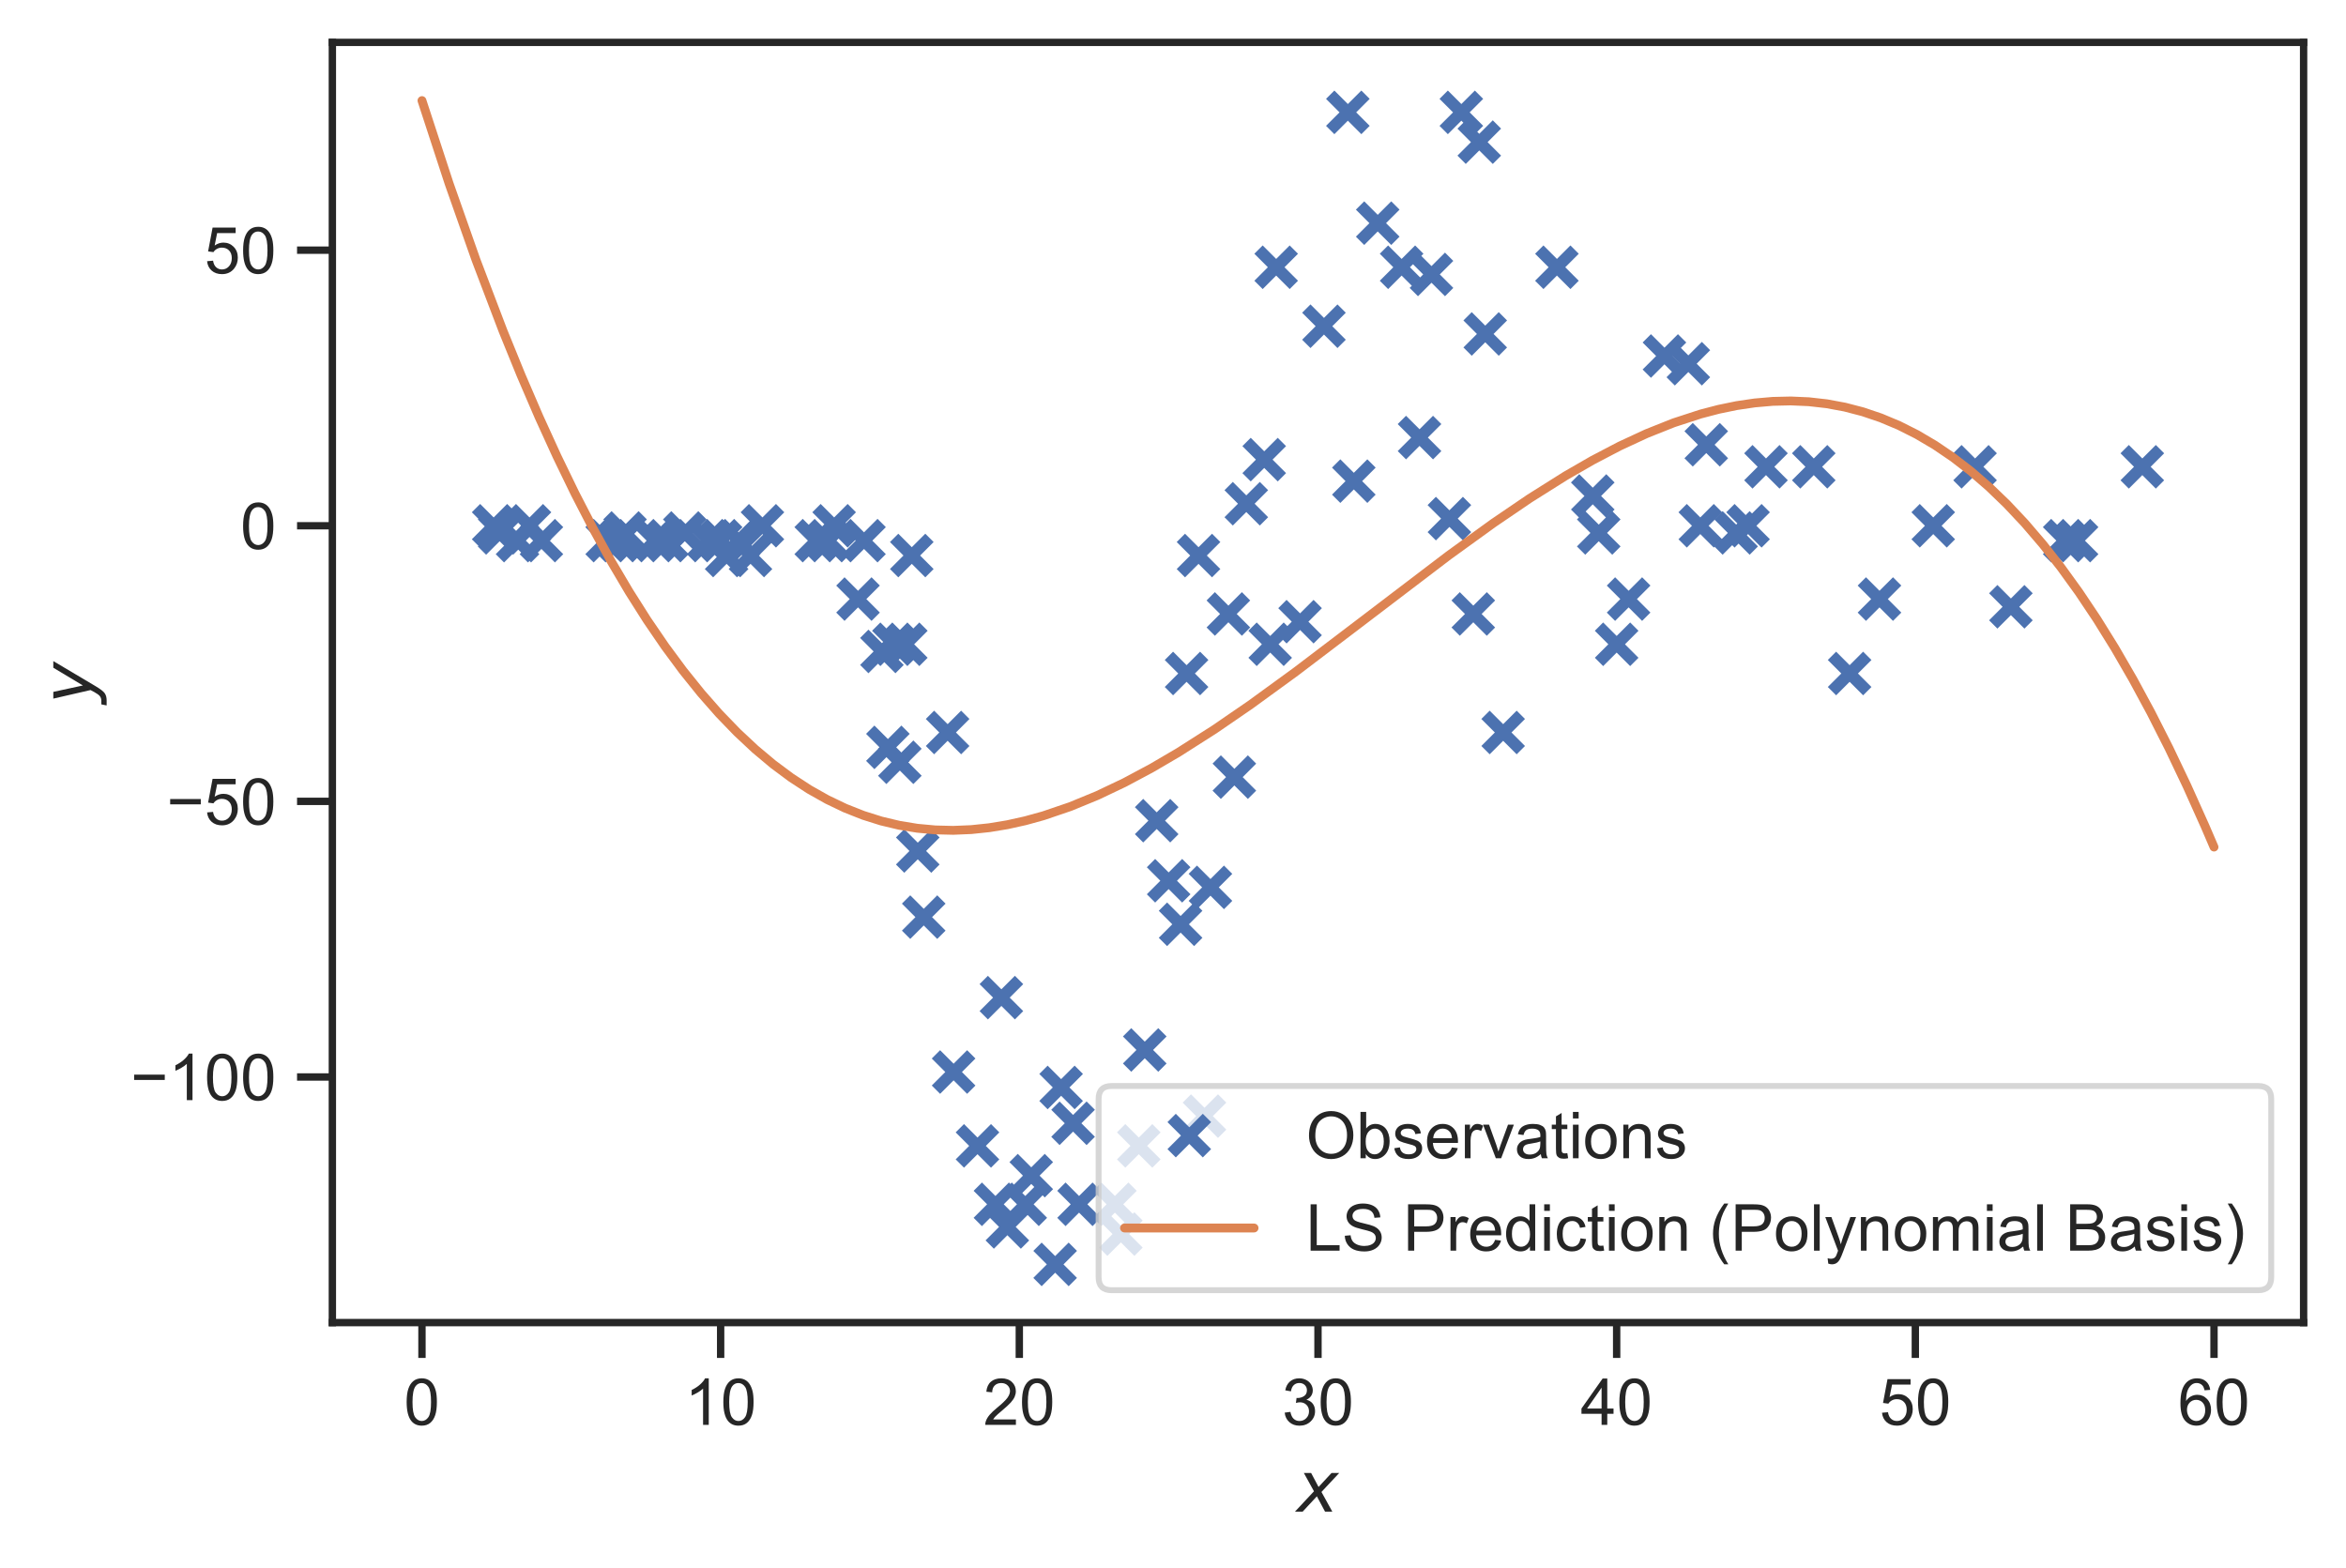 <?xml version="1.0" encoding="utf-8" standalone="no"?>
<!DOCTYPE svg PUBLIC "-//W3C//DTD SVG 1.1//EN"
  "http://www.w3.org/Graphics/SVG/1.1/DTD/svg11.dtd">
<!-- Created with matplotlib (https://matplotlib.org/) -->
<svg height="266.374pt" version="1.1" viewBox="0 0 398.45 266.374" width="398.45pt" xmlns="http://www.w3.org/2000/svg" xmlns:xlink="http://www.w3.org/1999/xlink">
 <defs>
  <style type="text/css">*{stroke-linecap:butt;stroke-linejoin:round;}</style>
 </defs>
 <g id="figure_1">
  <g id="patch_1">
   <path d="M 0 266.374 
L 398.45 266.374 
L 398.45 0 
L 0 0 
z
" style="fill:#ffffff;"/>
  </g>
  <g id="axes_1">
   <g id="patch_2">
    <path d="M 56.45 224.64 
L 391.25 224.64 
L 391.25 7.2 
L 56.45 7.2 
z
" style="fill:#ffffff;"/>
   </g>
   <g id="matplotlib.axis_1">
    <g id="xtick_1">
     <g id="line2d_1">
      <defs>
       <path d="M 0 0 
L 0 6 
" id="ma8cd9ee00f" style="stroke:#262626;stroke-width:1.25;"/>
      </defs>
      <g>
       <use style="fill:#262626;stroke:#262626;stroke-width:1.25;" x="71.668" xlink:href="#ma8cd9ee00f" y="224.64"/>
      </g>
     </g>
     <g id="text_1">
      <!-- 0 -->
      <g style="fill:#262626;" transform="translate(68.61 242.014)scale(0.11 -0.11)">
       <defs>
        <path d="M 4.156 35.297 
Q 4.156 48 6.766 55.734 
Q 9.375 63.484 14.516 67.672 
Q 19.672 71.875 27.484 71.875 
Q 33.25 71.875 37.594 69.547 
Q 41.938 67.234 44.766 62.859 
Q 47.609 58.5 49.219 52.219 
Q 50.828 45.953 50.828 35.297 
Q 50.828 22.703 48.234 14.969 
Q 45.656 7.234 40.5 3 
Q 35.359 -1.219 27.484 -1.219 
Q 17.141 -1.219 11.234 6.203 
Q 4.156 15.141 4.156 35.297 
z
M 13.188 35.297 
Q 13.188 17.672 17.312 11.828 
Q 21.438 6 27.484 6 
Q 33.547 6 37.672 11.859 
Q 41.797 17.719 41.797 35.297 
Q 41.797 52.984 37.672 58.781 
Q 33.547 64.594 27.391 64.594 
Q 21.344 64.594 17.719 59.469 
Q 13.188 52.938 13.188 35.297 
z
" id="ArialMT-48"/>
       </defs>
       <use xlink:href="#ArialMT-48"/>
      </g>
     </g>
    </g>
    <g id="xtick_2">
     <g id="line2d_2">
      <g>
       <use style="fill:#262626;stroke:#262626;stroke-width:1.25;" x="122.396" xlink:href="#ma8cd9ee00f" y="224.64"/>
      </g>
     </g>
     <g id="text_2">
      <!-- 10 -->
      <g style="fill:#262626;" transform="translate(116.279 242.014)scale(0.11 -0.11)">
       <defs>
        <path d="M 37.25 0 
L 28.469 0 
L 28.469 56 
Q 25.297 52.984 20.141 49.953 
Q 14.984 46.922 10.891 45.406 
L 10.891 53.906 
Q 18.266 57.375 23.781 62.297 
Q 29.297 67.234 31.594 71.875 
L 37.25 71.875 
z
" id="ArialMT-49"/>
       </defs>
       <use xlink:href="#ArialMT-49"/>
       <use x="55.615" xlink:href="#ArialMT-48"/>
      </g>
     </g>
    </g>
    <g id="xtick_3">
     <g id="line2d_3">
      <g>
       <use style="fill:#262626;stroke:#262626;stroke-width:1.25;" x="173.123" xlink:href="#ma8cd9ee00f" y="224.64"/>
      </g>
     </g>
     <g id="text_3">
      <!-- 20 -->
      <g style="fill:#262626;" transform="translate(167.006 242.014)scale(0.11 -0.11)">
       <defs>
        <path d="M 50.344 8.453 
L 50.344 0 
L 3.031 0 
Q 2.938 3.172 4.047 6.109 
Q 5.859 10.938 9.828 15.625 
Q 13.812 20.312 21.344 26.469 
Q 33.016 36.031 37.109 41.625 
Q 41.219 47.219 41.219 52.203 
Q 41.219 57.422 37.469 61 
Q 33.734 64.594 27.734 64.594 
Q 21.391 64.594 17.578 60.781 
Q 13.766 56.984 13.719 50.25 
L 4.688 51.172 
Q 5.609 61.281 11.656 66.578 
Q 17.719 71.875 27.938 71.875 
Q 38.234 71.875 44.234 66.156 
Q 50.25 60.453 50.25 52 
Q 50.25 47.703 48.484 43.547 
Q 46.734 39.406 42.656 34.812 
Q 38.578 30.219 29.109 22.219 
Q 21.188 15.578 18.938 13.203 
Q 16.703 10.844 15.234 8.453 
z
" id="ArialMT-50"/>
       </defs>
       <use xlink:href="#ArialMT-50"/>
       <use x="55.615" xlink:href="#ArialMT-48"/>
      </g>
     </g>
    </g>
    <g id="xtick_4">
     <g id="line2d_4">
      <g>
       <use style="fill:#262626;stroke:#262626;stroke-width:1.25;" x="223.85" xlink:href="#ma8cd9ee00f" y="224.64"/>
      </g>
     </g>
     <g id="text_4">
      <!-- 30 -->
      <g style="fill:#262626;" transform="translate(217.733 242.014)scale(0.11 -0.11)">
       <defs>
        <path d="M 4.203 18.891 
L 12.984 20.062 
Q 14.5 12.594 18.141 9.297 
Q 21.781 6 27 6 
Q 33.203 6 37.469 10.297 
Q 41.75 14.594 41.75 20.953 
Q 41.75 27 37.797 30.922 
Q 33.844 34.859 27.734 34.859 
Q 25.25 34.859 21.531 33.891 
L 22.516 41.609 
Q 23.391 41.5 23.922 41.5 
Q 29.547 41.5 34.031 44.422 
Q 38.531 47.359 38.531 53.469 
Q 38.531 58.297 35.25 61.469 
Q 31.984 64.656 26.812 64.656 
Q 21.688 64.656 18.266 61.422 
Q 14.844 58.203 13.875 51.766 
L 5.078 53.328 
Q 6.688 62.156 12.391 67.016 
Q 18.109 71.875 26.609 71.875 
Q 32.469 71.875 37.391 69.359 
Q 42.328 66.844 44.938 62.5 
Q 47.562 58.156 47.562 53.266 
Q 47.562 48.641 45.062 44.828 
Q 42.578 41.016 37.703 38.766 
Q 44.047 37.312 47.562 32.688 
Q 51.078 28.078 51.078 21.141 
Q 51.078 11.766 44.234 5.25 
Q 37.406 -1.266 26.953 -1.266 
Q 17.531 -1.266 11.297 4.344 
Q 5.078 9.969 4.203 18.891 
z
" id="ArialMT-51"/>
       </defs>
       <use xlink:href="#ArialMT-51"/>
       <use x="55.615" xlink:href="#ArialMT-48"/>
      </g>
     </g>
    </g>
    <g id="xtick_5">
     <g id="line2d_5">
      <g>
       <use style="fill:#262626;stroke:#262626;stroke-width:1.25;" x="274.577" xlink:href="#ma8cd9ee00f" y="224.64"/>
      </g>
     </g>
     <g id="text_5">
      <!-- 40 -->
      <g style="fill:#262626;" transform="translate(268.46 242.014)scale(0.11 -0.11)">
       <defs>
        <path d="M 32.328 0 
L 32.328 17.141 
L 1.266 17.141 
L 1.266 25.203 
L 33.938 71.578 
L 41.109 71.578 
L 41.109 25.203 
L 50.781 25.203 
L 50.781 17.141 
L 41.109 17.141 
L 41.109 0 
z
M 32.328 25.203 
L 32.328 57.469 
L 9.906 25.203 
z
" id="ArialMT-52"/>
       </defs>
       <use xlink:href="#ArialMT-52"/>
       <use x="55.615" xlink:href="#ArialMT-48"/>
      </g>
     </g>
    </g>
    <g id="xtick_6">
     <g id="line2d_6">
      <g>
       <use style="fill:#262626;stroke:#262626;stroke-width:1.25;" x="325.305" xlink:href="#ma8cd9ee00f" y="224.64"/>
      </g>
     </g>
     <g id="text_6">
      <!-- 50 -->
      <g style="fill:#262626;" transform="translate(319.188 242.014)scale(0.11 -0.11)">
       <defs>
        <path d="M 4.156 18.75 
L 13.375 19.531 
Q 14.406 12.797 18.141 9.391 
Q 21.875 6 27.156 6 
Q 33.5 6 37.891 10.781 
Q 42.281 15.578 42.281 23.484 
Q 42.281 31 38.062 35.344 
Q 33.844 39.703 27 39.703 
Q 22.75 39.703 19.328 37.766 
Q 15.922 35.844 13.969 32.766 
L 5.719 33.844 
L 12.641 70.609 
L 48.25 70.609 
L 48.25 62.203 
L 19.672 62.203 
L 15.828 42.969 
Q 22.266 47.469 29.344 47.469 
Q 38.719 47.469 45.156 40.969 
Q 51.609 34.469 51.609 24.266 
Q 51.609 14.547 45.953 7.469 
Q 39.062 -1.219 27.156 -1.219 
Q 17.391 -1.219 11.203 4.25 
Q 5.031 9.719 4.156 18.75 
z
" id="ArialMT-53"/>
       </defs>
       <use xlink:href="#ArialMT-53"/>
       <use x="55.615" xlink:href="#ArialMT-48"/>
      </g>
     </g>
    </g>
    <g id="xtick_7">
     <g id="line2d_7">
      <g>
       <use style="fill:#262626;stroke:#262626;stroke-width:1.25;" x="376.032" xlink:href="#ma8cd9ee00f" y="224.64"/>
      </g>
     </g>
     <g id="text_7">
      <!-- 60 -->
      <g style="fill:#262626;" transform="translate(369.915 242.014)scale(0.11 -0.11)">
       <defs>
        <path d="M 49.75 54.047 
L 41.016 53.375 
Q 39.844 58.547 37.703 60.891 
Q 34.125 64.656 28.906 64.656 
Q 24.703 64.656 21.531 62.312 
Q 17.391 59.281 14.984 53.469 
Q 12.594 47.656 12.5 36.922 
Q 15.672 41.75 20.266 44.094 
Q 24.859 46.438 29.891 46.438 
Q 38.672 46.438 44.844 39.969 
Q 51.031 33.5 51.031 23.25 
Q 51.031 16.5 48.125 10.719 
Q 45.219 4.938 40.141 1.859 
Q 35.062 -1.219 28.609 -1.219 
Q 17.625 -1.219 10.688 6.859 
Q 3.766 14.938 3.766 33.5 
Q 3.766 54.25 11.422 63.672 
Q 18.109 71.875 29.438 71.875 
Q 37.891 71.875 43.281 67.141 
Q 48.688 62.406 49.75 54.047 
z
M 13.875 23.188 
Q 13.875 18.656 15.797 14.5 
Q 17.719 10.359 21.188 8.172 
Q 24.656 6 28.469 6 
Q 34.031 6 38.031 10.484 
Q 42.047 14.984 42.047 22.703 
Q 42.047 30.125 38.078 34.391 
Q 34.125 38.672 28.125 38.672 
Q 22.172 38.672 18.016 34.391 
Q 13.875 30.125 13.875 23.188 
z
" id="ArialMT-54"/>
       </defs>
       <use xlink:href="#ArialMT-54"/>
       <use x="55.615" xlink:href="#ArialMT-48"/>
      </g>
     </g>
    </g>
    <g id="text_8">
     <!-- $x$ -->
     <g style="fill:#262626;" transform="translate(220.25 256.789)scale(0.12 -0.12)">
      <defs>
       <path d="M 60.016 54.688 
L 34.906 27.875 
L 50.297 0 
L 39.984 0 
L 28.422 21.688 
L 8.297 0 
L -2.594 0 
L 24.312 28.812 
L 10.016 54.688 
L 20.312 54.688 
L 30.812 34.906 
L 49.125 54.688 
z
" id="DejaVuSans-Oblique-120"/>
      </defs>
      <use transform="translate(0 0.312)" xlink:href="#DejaVuSans-Oblique-120"/>
     </g>
    </g>
   </g>
   <g id="matplotlib.axis_2">
    <g id="ytick_1">
     <g id="line2d_8">
      <defs>
       <path d="M 0 0 
L -6 0 
" id="m50cc788a75" style="stroke:#262626;stroke-width:1.25;"/>
      </defs>
      <g>
       <use style="fill:#262626;stroke:#262626;stroke-width:1.25;" x="56.45" xlink:href="#m50cc788a75" y="182.925"/>
      </g>
     </g>
     <g id="text_9">
      <!-- −100 -->
      <g style="fill:#262626;" transform="translate(22.174 186.861)scale(0.11 -0.11)">
       <defs>
        <path d="M 52.828 31.203 
L 5.562 31.203 
L 5.562 39.406 
L 52.828 39.406 
z
" id="ArialMT-8722"/>
       </defs>
       <use xlink:href="#ArialMT-8722"/>
       <use x="58.398" xlink:href="#ArialMT-49"/>
       <use x="114.014" xlink:href="#ArialMT-48"/>
       <use x="169.629" xlink:href="#ArialMT-48"/>
      </g>
     </g>
    </g>
    <g id="ytick_2">
     <g id="line2d_9">
      <g>
       <use style="fill:#262626;stroke:#262626;stroke-width:1.25;" x="56.45" xlink:href="#m50cc788a75" y="136.113"/>
      </g>
     </g>
     <g id="text_10">
      <!-- −50 -->
      <g style="fill:#262626;" transform="translate(28.291 140.05)scale(0.11 -0.11)">
       <use xlink:href="#ArialMT-8722"/>
       <use x="58.398" xlink:href="#ArialMT-53"/>
       <use x="114.014" xlink:href="#ArialMT-48"/>
      </g>
     </g>
    </g>
    <g id="ytick_3">
     <g id="line2d_10">
      <g>
       <use style="fill:#262626;stroke:#262626;stroke-width:1.25;" x="56.45" xlink:href="#m50cc788a75" y="89.301"/>
      </g>
     </g>
     <g id="text_11">
      <!-- 0 -->
      <g style="fill:#262626;" transform="translate(40.833 93.238)scale(0.11 -0.11)">
       <use xlink:href="#ArialMT-48"/>
      </g>
     </g>
    </g>
    <g id="ytick_4">
     <g id="line2d_11">
      <g>
       <use style="fill:#262626;stroke:#262626;stroke-width:1.25;" x="56.45" xlink:href="#m50cc788a75" y="42.49"/>
      </g>
     </g>
     <g id="text_12">
      <!-- 50 -->
      <g style="fill:#262626;" transform="translate(34.716 46.427)scale(0.11 -0.11)">
       <use xlink:href="#ArialMT-53"/>
       <use x="55.615" xlink:href="#ArialMT-48"/>
      </g>
     </g>
    </g>
    <g id="text_13">
     <!-- $y$ -->
     <g style="fill:#262626;" transform="translate(15.654 119.52)rotate(-90)scale(0.12 -0.12)">
      <defs>
       <path d="M 24.812 -5.078 
Q 18.562 -15.578 14.625 -18.188 
Q 10.688 -20.797 4.594 -20.797 
L -2.484 -20.797 
L -0.984 -13.281 
L 4.203 -13.281 
Q 7.953 -13.281 10.594 -11.234 
Q 13.234 -9.188 16.5 -3.219 
L 19.281 2 
L 7.172 54.688 
L 16.703 54.688 
L 25.781 12.797 
L 50.875 54.688 
L 60.297 54.688 
z
" id="DejaVuSans-Oblique-121"/>
      </defs>
      <use transform="translate(0 0.312)" xlink:href="#DejaVuSans-Oblique-121"/>
     </g>
    </g>
   </g>
   <g id="line2d_12">
    <defs>
     <path d="M -3 3 
L 3 -3 
M -3 -3 
L 3 3 
" id="m01213af575" style="stroke:#4c72b0;stroke-width:2;"/>
    </defs>
    <g clip-path="url(#p51f002baf9)">
     <use style="fill:#4c72b0;stroke:#4c72b0;stroke-width:2;" x="83.843" xlink:href="#m01213af575" y="89.301"/>
     <use style="fill:#4c72b0;stroke:#4c72b0;stroke-width:2;" x="84.857" xlink:href="#m01213af575" y="90.518"/>
     <use style="fill:#4c72b0;stroke:#4c72b0;stroke-width:2;" x="87.901" xlink:href="#m01213af575" y="91.829"/>
     <use style="fill:#4c72b0;stroke:#4c72b0;stroke-width:2;" x="89.93" xlink:href="#m01213af575" y="89.301"/>
     <use style="fill:#4c72b0;stroke:#4c72b0;stroke-width:2;" x="91.959" xlink:href="#m01213af575" y="91.829"/>
     <use style="fill:#4c72b0;stroke:#4c72b0;stroke-width:2;" x="103.119" xlink:href="#m01213af575" y="91.829"/>
     <use style="fill:#4c72b0;stroke:#4c72b0;stroke-width:2;" x="105.148" xlink:href="#m01213af575" y="91.829"/>
     <use style="fill:#4c72b0;stroke:#4c72b0;stroke-width:2;" x="106.163" xlink:href="#m01213af575" y="90.518"/>
     <use style="fill:#4c72b0;stroke:#4c72b0;stroke-width:2;" x="111.236" xlink:href="#m01213af575" y="91.829"/>
     <use style="fill:#4c72b0;stroke:#4c72b0;stroke-width:2;" x="113.265" xlink:href="#m01213af575" y="91.829"/>
     <use style="fill:#4c72b0;stroke:#4c72b0;stroke-width:2;" x="116.308" xlink:href="#m01213af575" y="90.518"/>
     <use style="fill:#4c72b0;stroke:#4c72b0;stroke-width:2;" x="120.367" xlink:href="#m01213af575" y="91.829"/>
     <use style="fill:#4c72b0;stroke:#4c72b0;stroke-width:2;" x="122.396" xlink:href="#m01213af575" y="91.829"/>
     <use style="fill:#4c72b0;stroke:#4c72b0;stroke-width:2;" x="123.41" xlink:href="#m01213af575" y="94.357"/>
     <use style="fill:#4c72b0;stroke:#4c72b0;stroke-width:2;" x="125.439" xlink:href="#m01213af575" y="91.829"/>
     <use style="fill:#4c72b0;stroke:#4c72b0;stroke-width:2;" x="127.468" xlink:href="#m01213af575" y="94.357"/>
     <use style="fill:#4c72b0;stroke:#4c72b0;stroke-width:2;" x="129.497" xlink:href="#m01213af575" y="89.301"/>
     <use style="fill:#4c72b0;stroke:#4c72b0;stroke-width:2;" x="138.628" xlink:href="#m01213af575" y="91.829"/>
     <use style="fill:#4c72b0;stroke:#4c72b0;stroke-width:2;" x="140.657" xlink:href="#m01213af575" y="91.829"/>
     <use style="fill:#4c72b0;stroke:#4c72b0;stroke-width:2;" x="141.672" xlink:href="#m01213af575" y="89.301"/>
     <use style="fill:#4c72b0;stroke:#4c72b0;stroke-width:2;" x="145.73" xlink:href="#m01213af575" y="101.753"/>
     <use style="fill:#4c72b0;stroke:#4c72b0;stroke-width:2;" x="146.745" xlink:href="#m01213af575" y="91.829"/>
     <use style="fill:#4c72b0;stroke:#4c72b0;stroke-width:2;" x="149.788" xlink:href="#m01213af575" y="110.647"/>
     <use style="fill:#4c72b0;stroke:#4c72b0;stroke-width:2;" x="150.803" xlink:href="#m01213af575" y="126.938"/>
     <use style="fill:#4c72b0;stroke:#4c72b0;stroke-width:2;" x="151.817" xlink:href="#m01213af575" y="109.43"/>
     <use style="fill:#4c72b0;stroke:#4c72b0;stroke-width:2;" x="152.832" xlink:href="#m01213af575" y="129.466"/>
     <use style="fill:#4c72b0;stroke:#4c72b0;stroke-width:2;" x="153.847" xlink:href="#m01213af575" y="109.43"/>
     <use style="fill:#4c72b0;stroke:#4c72b0;stroke-width:2;" x="154.861" xlink:href="#m01213af575" y="94.357"/>
     <use style="fill:#4c72b0;stroke:#4c72b0;stroke-width:2;" x="155.876" xlink:href="#m01213af575" y="144.539"/>
     <use style="fill:#4c72b0;stroke:#4c72b0;stroke-width:2;" x="156.89" xlink:href="#m01213af575" y="155.774"/>
     <use style="fill:#4c72b0;stroke:#4c72b0;stroke-width:2;" x="160.948" xlink:href="#m01213af575" y="124.41"/>
     <use style="fill:#4c72b0;stroke:#4c72b0;stroke-width:2;" x="161.963" xlink:href="#m01213af575" y="182.082"/>
     <use style="fill:#4c72b0;stroke:#4c72b0;stroke-width:2;" x="166.021" xlink:href="#m01213af575" y="194.627"/>
     <use style="fill:#4c72b0;stroke:#4c72b0;stroke-width:2;" x="169.065" xlink:href="#m01213af575" y="204.551"/>
     <use style="fill:#4c72b0;stroke:#4c72b0;stroke-width:2;" x="170.079" xlink:href="#m01213af575" y="169.443"/>
     <use style="fill:#4c72b0;stroke:#4c72b0;stroke-width:2;" x="171.094" xlink:href="#m01213af575" y="208.39"/>
     <use style="fill:#4c72b0;stroke:#4c72b0;stroke-width:2;" x="174.137" xlink:href="#m01213af575" y="204.551"/>
     <use style="fill:#4c72b0;stroke:#4c72b0;stroke-width:2;" x="175.152" xlink:href="#m01213af575" y="199.683"/>
     <use style="fill:#4c72b0;stroke:#4c72b0;stroke-width:2;" x="179.21" xlink:href="#m01213af575" y="214.756"/>
     <use style="fill:#4c72b0;stroke:#4c72b0;stroke-width:2;" x="180.225" xlink:href="#m01213af575" y="184.703"/>
     <use style="fill:#4c72b0;stroke:#4c72b0;stroke-width:2;" x="182.254" xlink:href="#m01213af575" y="190.789"/>
     <use style="fill:#4c72b0;stroke:#4c72b0;stroke-width:2;" x="183.268" xlink:href="#m01213af575" y="204.551"/>
     <use style="fill:#4c72b0;stroke:#4c72b0;stroke-width:2;" x="189.356" xlink:href="#m01213af575" y="204.551"/>
     <use style="fill:#4c72b0;stroke:#4c72b0;stroke-width:2;" x="190.37" xlink:href="#m01213af575" y="209.607"/>
     <use style="fill:#4c72b0;stroke:#4c72b0;stroke-width:2;" x="193.414" xlink:href="#m01213af575" y="194.627"/>
     <use style="fill:#4c72b0;stroke:#4c72b0;stroke-width:2;" x="194.428" xlink:href="#m01213af575" y="178.337"/>
     <use style="fill:#4c72b0;stroke:#4c72b0;stroke-width:2;" x="196.457" xlink:href="#m01213af575" y="139.39"/>
     <use style="fill:#4c72b0;stroke:#4c72b0;stroke-width:2;" x="198.487" xlink:href="#m01213af575" y="149.595"/>
     <use style="fill:#4c72b0;stroke:#4c72b0;stroke-width:2;" x="200.516" xlink:href="#m01213af575" y="156.991"/>
     <use style="fill:#4c72b0;stroke:#4c72b0;stroke-width:2;" x="201.53" xlink:href="#m01213af575" y="114.392"/>
     <use style="fill:#4c72b0;stroke:#4c72b0;stroke-width:2;" x="203.559" xlink:href="#m01213af575" y="94.357"/>
     <use style="fill:#4c72b0;stroke:#4c72b0;stroke-width:2;" x="204.574" xlink:href="#m01213af575" y="189.572"/>
     <use style="fill:#4c72b0;stroke:#4c72b0;stroke-width:2;" x="205.588" xlink:href="#m01213af575" y="150.718"/>
     <use style="fill:#4c72b0;stroke:#4c72b0;stroke-width:2;" x="208.632" xlink:href="#m01213af575" y="104.281"/>
     <use style="fill:#4c72b0;stroke:#4c72b0;stroke-width:2;" x="209.647" xlink:href="#m01213af575" y="131.994"/>
     <use style="fill:#4c72b0;stroke:#4c72b0;stroke-width:2;" x="211.676" xlink:href="#m01213af575" y="85.556"/>
     <use style="fill:#4c72b0;stroke:#4c72b0;stroke-width:2;" x="214.719" xlink:href="#m01213af575" y="78.067"/>
     <use style="fill:#4c72b0;stroke:#4c72b0;stroke-width:2;" x="215.734" xlink:href="#m01213af575" y="109.43"/>
     <use style="fill:#4c72b0;stroke:#4c72b0;stroke-width:2;" x="216.748" xlink:href="#m01213af575" y="45.392"/>
     <use style="fill:#4c72b0;stroke:#4c72b0;stroke-width:2;" x="220.807" xlink:href="#m01213af575" y="105.592"/>
     <use style="fill:#4c72b0;stroke:#4c72b0;stroke-width:2;" x="224.865" xlink:href="#m01213af575" y="55.41"/>
     <use style="fill:#4c72b0;stroke:#4c72b0;stroke-width:2;" x="228.923" xlink:href="#m01213af575" y="19.084"/>
     <use style="fill:#4c72b0;stroke:#4c72b0;stroke-width:2;" x="229.937" xlink:href="#m01213af575" y="81.718"/>
     <use style="fill:#4c72b0;stroke:#4c72b0;stroke-width:2;" x="233.996" xlink:href="#m01213af575" y="37.902"/>
     <use style="fill:#4c72b0;stroke:#4c72b0;stroke-width:2;" x="238.054" xlink:href="#m01213af575" y="45.392"/>
     <use style="fill:#4c72b0;stroke:#4c72b0;stroke-width:2;" x="241.097" xlink:href="#m01213af575" y="74.322"/>
     <use style="fill:#4c72b0;stroke:#4c72b0;stroke-width:2;" x="243.127" xlink:href="#m01213af575" y="46.609"/>
     <use style="fill:#4c72b0;stroke:#4c72b0;stroke-width:2;" x="246.17" xlink:href="#m01213af575" y="88.084"/>
     <use style="fill:#4c72b0;stroke:#4c72b0;stroke-width:2;" x="248.199" xlink:href="#m01213af575" y="19.084"/>
     <use style="fill:#4c72b0;stroke:#4c72b0;stroke-width:2;" x="250.228" xlink:href="#m01213af575" y="104.281"/>
     <use style="fill:#4c72b0;stroke:#4c72b0;stroke-width:2;" x="251.243" xlink:href="#m01213af575" y="24.14"/>
     <use style="fill:#4c72b0;stroke:#4c72b0;stroke-width:2;" x="252.257" xlink:href="#m01213af575" y="56.721"/>
     <use style="fill:#4c72b0;stroke:#4c72b0;stroke-width:2;" x="255.301" xlink:href="#m01213af575" y="124.41"/>
     <use style="fill:#4c72b0;stroke:#4c72b0;stroke-width:2;" x="264.432" xlink:href="#m01213af575" y="45.392"/>
     <use style="fill:#4c72b0;stroke:#4c72b0;stroke-width:2;" x="270.519" xlink:href="#m01213af575" y="84.246"/>
     <use style="fill:#4c72b0;stroke:#4c72b0;stroke-width:2;" x="271.534" xlink:href="#m01213af575" y="90.518"/>
     <use style="fill:#4c72b0;stroke:#4c72b0;stroke-width:2;" x="274.577" xlink:href="#m01213af575" y="109.43"/>
     <use style="fill:#4c72b0;stroke:#4c72b0;stroke-width:2;" x="276.607" xlink:href="#m01213af575" y="101.753"/>
     <use style="fill:#4c72b0;stroke:#4c72b0;stroke-width:2;" x="282.694" xlink:href="#m01213af575" y="60.465"/>
     <use style="fill:#4c72b0;stroke:#4c72b0;stroke-width:2;" x="286.752" xlink:href="#m01213af575" y="61.776"/>
     <use style="fill:#4c72b0;stroke:#4c72b0;stroke-width:2;" x="288.781" xlink:href="#m01213af575" y="89.301"/>
     <use style="fill:#4c72b0;stroke:#4c72b0;stroke-width:2;" x="289.796" xlink:href="#m01213af575" y="75.539"/>
     <use style="fill:#4c72b0;stroke:#4c72b0;stroke-width:2;" x="294.868" xlink:href="#m01213af575" y="90.518"/>
     <use style="fill:#4c72b0;stroke:#4c72b0;stroke-width:2;" x="296.897" xlink:href="#m01213af575" y="89.301"/>
     <use style="fill:#4c72b0;stroke:#4c72b0;stroke-width:2;" x="299.941" xlink:href="#m01213af575" y="79.284"/>
     <use style="fill:#4c72b0;stroke:#4c72b0;stroke-width:2;" x="308.057" xlink:href="#m01213af575" y="79.284"/>
     <use style="fill:#4c72b0;stroke:#4c72b0;stroke-width:2;" x="314.145" xlink:href="#m01213af575" y="114.392"/>
     <use style="fill:#4c72b0;stroke:#4c72b0;stroke-width:2;" x="319.217" xlink:href="#m01213af575" y="101.753"/>
     <use style="fill:#4c72b0;stroke:#4c72b0;stroke-width:2;" x="328.348" xlink:href="#m01213af575" y="89.301"/>
     <use style="fill:#4c72b0;stroke:#4c72b0;stroke-width:2;" x="335.45" xlink:href="#m01213af575" y="79.284"/>
     <use style="fill:#4c72b0;stroke:#4c72b0;stroke-width:2;" x="341.537" xlink:href="#m01213af575" y="103.064"/>
     <use style="fill:#4c72b0;stroke:#4c72b0;stroke-width:2;" x="350.668" xlink:href="#m01213af575" y="91.829"/>
     <use style="fill:#4c72b0;stroke:#4c72b0;stroke-width:2;" x="352.697" xlink:href="#m01213af575" y="91.829"/>
     <use style="fill:#4c72b0;stroke:#4c72b0;stroke-width:2;" x="363.857" xlink:href="#m01213af575" y="79.284"/>
    </g>
   </g>
   <g id="line2d_13">
    <path clip-path="url(#p51f002baf9)" d="M 71.668 17.084 
L 76.257 31.116 
L 80.845 44.146 
L 85.434 56.205 
L 88.492 63.719 
L 91.551 70.823 
L 94.61 77.525 
L 97.669 83.835 
L 100.728 89.76 
L 103.787 95.31 
L 106.846 100.494 
L 109.905 105.32 
L 112.964 109.796 
L 116.023 113.932 
L 119.082 117.736 
L 122.141 121.218 
L 125.2 124.384 
L 128.259 127.245 
L 131.317 129.81 
L 134.376 132.085 
L 137.435 134.082 
L 140.494 135.807 
L 143.553 137.271 
L 146.612 138.481 
L 149.671 139.446 
L 152.73 140.175 
L 155.789 140.677 
L 158.848 140.96 
L 161.907 141.034 
L 164.966 140.906 
L 168.025 140.585 
L 171.084 140.081 
L 174.143 139.402 
L 177.201 138.557 
L 181.79 136.996 
L 186.378 135.109 
L 190.967 132.927 
L 195.555 130.478 
L 200.143 127.792 
L 206.261 123.893 
L 212.379 119.693 
L 220.026 114.129 
L 230.733 105.994 
L 246.027 94.352 
L 253.675 88.822 
L 259.793 84.662 
L 265.91 80.811 
L 270.499 78.168 
L 275.087 75.768 
L 279.676 73.64 
L 284.264 71.814 
L 288.852 70.319 
L 291.911 69.52 
L 294.97 68.89 
L 298.029 68.438 
L 301.088 68.172 
L 304.147 68.101 
L 307.206 68.234 
L 310.265 68.579 
L 313.324 69.146 
L 316.383 69.942 
L 319.442 70.977 
L 322.501 72.258 
L 325.56 73.796 
L 328.619 75.599 
L 331.677 77.674 
L 334.736 80.032 
L 337.795 82.681 
L 340.854 85.629 
L 343.913 88.885 
L 346.972 92.458 
L 350.031 96.357 
L 353.09 100.59 
L 356.149 105.165 
L 359.208 110.093 
L 362.267 115.381 
L 365.326 121.038 
L 368.385 127.073 
L 371.444 133.495 
L 374.503 140.312 
L 376.032 143.871 
L 376.032 143.871 
" style="fill:none;stroke:#dd8452;stroke-linecap:round;stroke-width:1.5;"/>
   </g>
   <g id="patch_3">
    <path d="M 56.45 224.64 
L 56.45 7.2 
" style="fill:none;stroke:#262626;stroke-linecap:square;stroke-linejoin:miter;stroke-width:1.25;"/>
   </g>
   <g id="patch_4">
    <path d="M 391.25 224.64 
L 391.25 7.2 
" style="fill:none;stroke:#262626;stroke-linecap:square;stroke-linejoin:miter;stroke-width:1.25;"/>
   </g>
   <g id="patch_5">
    <path d="M 56.45 224.64 
L 391.25 224.64 
" style="fill:none;stroke:#262626;stroke-linecap:square;stroke-linejoin:miter;stroke-width:1.25;"/>
   </g>
   <g id="patch_6">
    <path d="M 56.45 7.2 
L 391.25 7.2 
" style="fill:none;stroke:#262626;stroke-linecap:square;stroke-linejoin:miter;stroke-width:1.25;"/>
   </g>
   <g id="legend_1">
    <g id="patch_7">
     <path d="M 188.792 219.14 
L 383.55 219.14 
Q 385.75 219.14 385.75 216.94 
L 385.75 186.657 
Q 385.75 184.457 383.55 184.457 
L 188.792 184.457 
Q 186.592 184.457 186.592 186.657 
L 186.592 216.94 
Q 186.592 219.14 188.792 219.14 
z
" style="fill:#ffffff;opacity:0.8;stroke:#cccccc;stroke-linejoin:miter;"/>
    </g>
    <g id="line2d_14"/>
    <g id="line2d_15">
     <g>
      <use style="fill:#4c72b0;stroke:#4c72b0;stroke-width:2;" x="201.992" xlink:href="#m01213af575" y="192.881"/>
     </g>
    </g>
    <g id="text_14">
     <!-- Observations -->
     <g style="fill:#262626;" transform="translate(221.792 196.731)scale(0.11 -0.11)">
      <defs>
       <path d="M 4.828 34.859 
Q 4.828 52.688 14.391 62.766 
Q 23.969 72.859 39.109 72.859 
Q 49.031 72.859 56.984 68.109 
Q 64.938 63.375 69.109 54.906 
Q 73.297 46.438 73.297 35.688 
Q 73.297 24.812 68.891 16.219 
Q 64.5 7.625 56.438 3.203 
Q 48.391 -1.219 39.062 -1.219 
Q 28.953 -1.219 20.984 3.656 
Q 13.031 8.547 8.922 16.984 
Q 4.828 25.438 4.828 34.859 
z
M 14.594 34.719 
Q 14.594 21.781 21.547 14.328 
Q 28.516 6.891 39.016 6.891 
Q 49.703 6.891 56.609 14.406 
Q 63.531 21.922 63.531 35.75 
Q 63.531 44.484 60.578 51 
Q 57.625 57.516 51.922 61.109 
Q 46.234 64.703 39.156 64.703 
Q 29.109 64.703 21.844 57.781 
Q 14.594 50.875 14.594 34.719 
z
" id="ArialMT-79"/>
       <path d="M 14.703 0 
L 6.547 0 
L 6.547 71.578 
L 15.328 71.578 
L 15.328 46.047 
Q 20.906 53.031 29.547 53.031 
Q 34.328 53.031 38.594 51.094 
Q 42.875 49.172 45.625 45.672 
Q 48.391 42.188 49.953 37.25 
Q 51.516 32.328 51.516 26.703 
Q 51.516 13.375 44.922 6.094 
Q 38.328 -1.172 29.109 -1.172 
Q 19.922 -1.172 14.703 6.5 
z
M 14.594 26.312 
Q 14.594 17 17.141 12.844 
Q 21.297 6.062 28.375 6.062 
Q 34.125 6.062 38.328 11.062 
Q 42.531 16.062 42.531 25.984 
Q 42.531 36.141 38.5 40.969 
Q 34.469 45.797 28.766 45.797 
Q 23 45.797 18.797 40.797 
Q 14.594 35.797 14.594 26.312 
z
" id="ArialMT-98"/>
       <path d="M 3.078 15.484 
L 11.766 16.844 
Q 12.5 11.625 15.844 8.844 
Q 19.188 6.062 25.203 6.062 
Q 31.25 6.062 34.172 8.516 
Q 37.109 10.984 37.109 14.312 
Q 37.109 17.281 34.516 19 
Q 32.719 20.172 25.531 21.969 
Q 15.875 24.422 12.141 26.203 
Q 8.406 27.984 6.469 31.125 
Q 4.547 34.281 4.547 38.094 
Q 4.547 41.547 6.125 44.5 
Q 7.719 47.469 10.453 49.422 
Q 12.5 50.922 16.031 51.969 
Q 19.578 53.031 23.641 53.031 
Q 29.734 53.031 34.344 51.266 
Q 38.969 49.516 41.156 46.5 
Q 43.359 43.5 44.188 38.484 
L 35.594 37.312 
Q 35.016 41.312 32.203 43.547 
Q 29.391 45.797 24.266 45.797 
Q 18.219 45.797 15.625 43.797 
Q 13.031 41.797 13.031 39.109 
Q 13.031 37.406 14.109 36.031 
Q 15.188 34.625 17.484 33.688 
Q 18.797 33.203 25.25 31.453 
Q 34.578 28.953 38.25 27.359 
Q 41.938 25.781 44.031 22.75 
Q 46.141 19.734 46.141 15.234 
Q 46.141 10.844 43.578 6.953 
Q 41.016 3.078 36.172 0.953 
Q 31.344 -1.172 25.25 -1.172 
Q 15.141 -1.172 9.844 3.031 
Q 4.547 7.234 3.078 15.484 
z
" id="ArialMT-115"/>
       <path d="M 42.094 16.703 
L 51.172 15.578 
Q 49.031 7.625 43.219 3.219 
Q 37.406 -1.172 28.375 -1.172 
Q 17 -1.172 10.328 5.828 
Q 3.656 12.844 3.656 25.484 
Q 3.656 38.578 10.391 45.797 
Q 17.141 53.031 27.875 53.031 
Q 38.281 53.031 44.875 45.953 
Q 51.469 38.875 51.469 26.031 
Q 51.469 25.25 51.422 23.688 
L 12.75 23.688 
Q 13.234 15.141 17.578 10.594 
Q 21.922 6.062 28.422 6.062 
Q 33.25 6.062 36.672 8.594 
Q 40.094 11.141 42.094 16.703 
z
M 13.234 30.906 
L 42.188 30.906 
Q 41.609 37.453 38.875 40.719 
Q 34.672 45.797 27.984 45.797 
Q 21.922 45.797 17.797 41.75 
Q 13.672 37.703 13.234 30.906 
z
" id="ArialMT-101"/>
       <path d="M 6.5 0 
L 6.5 51.859 
L 14.406 51.859 
L 14.406 44 
Q 17.438 49.516 20 51.266 
Q 22.562 53.031 25.641 53.031 
Q 30.078 53.031 34.672 50.203 
L 31.641 42.047 
Q 28.422 43.953 25.203 43.953 
Q 22.312 43.953 20.016 42.219 
Q 17.719 40.484 16.75 37.406 
Q 15.281 32.719 15.281 27.156 
L 15.281 0 
z
" id="ArialMT-114"/>
       <path d="M 21 0 
L 1.266 51.859 
L 10.547 51.859 
L 21.688 20.797 
Q 23.484 15.766 25 10.359 
Q 26.172 14.453 28.266 20.219 
L 39.797 51.859 
L 48.828 51.859 
L 29.203 0 
z
" id="ArialMT-118"/>
       <path d="M 40.438 6.391 
Q 35.547 2.25 31.031 0.531 
Q 26.516 -1.172 21.344 -1.172 
Q 12.797 -1.172 8.203 3 
Q 3.609 7.172 3.609 13.672 
Q 3.609 17.484 5.344 20.625 
Q 7.078 23.781 9.891 25.688 
Q 12.703 27.594 16.219 28.562 
Q 18.797 29.25 24.031 29.891 
Q 34.672 31.156 39.703 32.906 
Q 39.75 34.719 39.75 35.203 
Q 39.75 40.578 37.25 42.781 
Q 33.891 45.75 27.25 45.75 
Q 21.047 45.75 18.094 43.578 
Q 15.141 41.406 13.719 35.891 
L 5.125 37.062 
Q 6.297 42.578 8.984 45.969 
Q 11.672 49.359 16.75 51.188 
Q 21.828 53.031 28.516 53.031 
Q 35.156 53.031 39.297 51.469 
Q 43.453 49.906 45.406 47.531 
Q 47.359 45.172 48.141 41.547 
Q 48.578 39.312 48.578 33.453 
L 48.578 21.734 
Q 48.578 9.469 49.141 6.219 
Q 49.703 2.984 51.375 0 
L 42.188 0 
Q 40.828 2.734 40.438 6.391 
z
M 39.703 26.031 
Q 34.906 24.078 25.344 22.703 
Q 19.922 21.922 17.672 20.938 
Q 15.438 19.969 14.203 18.094 
Q 12.984 16.219 12.984 13.922 
Q 12.984 10.406 15.641 8.062 
Q 18.312 5.719 23.438 5.719 
Q 28.516 5.719 32.469 7.938 
Q 36.422 10.156 38.281 14.016 
Q 39.703 17 39.703 22.797 
z
" id="ArialMT-97"/>
       <path d="M 25.781 7.859 
L 27.047 0.094 
Q 23.344 -0.688 20.406 -0.688 
Q 15.625 -0.688 12.984 0.828 
Q 10.359 2.344 9.281 4.812 
Q 8.203 7.281 8.203 15.188 
L 8.203 45.016 
L 1.766 45.016 
L 1.766 51.859 
L 8.203 51.859 
L 8.203 64.703 
L 16.938 69.969 
L 16.938 51.859 
L 25.781 51.859 
L 25.781 45.016 
L 16.938 45.016 
L 16.938 14.703 
Q 16.938 10.938 17.406 9.859 
Q 17.875 8.797 18.922 8.156 
Q 19.969 7.516 21.922 7.516 
Q 23.391 7.516 25.781 7.859 
z
" id="ArialMT-116"/>
       <path d="M 6.641 61.469 
L 6.641 71.578 
L 15.438 71.578 
L 15.438 61.469 
z
M 6.641 0 
L 6.641 51.859 
L 15.438 51.859 
L 15.438 0 
z
" id="ArialMT-105"/>
       <path d="M 3.328 25.922 
Q 3.328 40.328 11.328 47.266 
Q 18.016 53.031 27.641 53.031 
Q 38.328 53.031 45.109 46.016 
Q 51.906 39.016 51.906 26.656 
Q 51.906 16.656 48.906 10.906 
Q 45.906 5.172 40.156 2 
Q 34.422 -1.172 27.641 -1.172 
Q 16.75 -1.172 10.031 5.812 
Q 3.328 12.797 3.328 25.922 
z
M 12.359 25.922 
Q 12.359 15.969 16.703 11.016 
Q 21.047 6.062 27.641 6.062 
Q 34.188 6.062 38.531 11.031 
Q 42.875 16.016 42.875 26.219 
Q 42.875 35.844 38.5 40.797 
Q 34.125 45.75 27.641 45.75 
Q 21.047 45.75 16.703 40.812 
Q 12.359 35.891 12.359 25.922 
z
" id="ArialMT-111"/>
       <path d="M 6.594 0 
L 6.594 51.859 
L 14.5 51.859 
L 14.5 44.484 
Q 20.219 53.031 31 53.031 
Q 35.688 53.031 39.625 51.344 
Q 43.562 49.656 45.516 46.922 
Q 47.469 44.188 48.25 40.438 
Q 48.734 37.984 48.734 31.891 
L 48.734 0 
L 39.938 0 
L 39.938 31.547 
Q 39.938 36.922 38.906 39.578 
Q 37.891 42.234 35.281 43.812 
Q 32.672 45.406 29.156 45.406 
Q 23.531 45.406 19.453 41.844 
Q 15.375 38.281 15.375 28.328 
L 15.375 0 
z
" id="ArialMT-110"/>
      </defs>
      <use xlink:href="#ArialMT-79"/>
      <use x="77.783" xlink:href="#ArialMT-98"/>
      <use x="133.398" xlink:href="#ArialMT-115"/>
      <use x="183.398" xlink:href="#ArialMT-101"/>
      <use x="239.014" xlink:href="#ArialMT-114"/>
      <use x="272.314" xlink:href="#ArialMT-118"/>
      <use x="322.314" xlink:href="#ArialMT-97"/>
      <use x="377.93" xlink:href="#ArialMT-116"/>
      <use x="405.713" xlink:href="#ArialMT-105"/>
      <use x="427.93" xlink:href="#ArialMT-111"/>
      <use x="483.545" xlink:href="#ArialMT-110"/>
      <use x="539.16" xlink:href="#ArialMT-115"/>
     </g>
    </g>
    <g id="line2d_16">
     <path d="M 190.992 208.575 
L 212.992 208.575 
" style="fill:none;stroke:#dd8452;stroke-linecap:round;stroke-width:1.5;"/>
    </g>
    <g id="line2d_17"/>
    <g id="text_15">
     <!-- LS Prediction (Polynomial Basis) -->
     <g style="fill:#262626;" transform="translate(221.792 212.425)scale(0.11 -0.11)">
      <defs>
       <path d="M 7.328 0 
L 7.328 71.578 
L 16.797 71.578 
L 16.797 8.453 
L 52.047 8.453 
L 52.047 0 
z
" id="ArialMT-76"/>
       <path d="M 4.5 23 
L 13.422 23.781 
Q 14.062 18.406 16.375 14.969 
Q 18.703 11.531 23.578 9.406 
Q 28.469 7.281 34.578 7.281 
Q 39.984 7.281 44.141 8.891 
Q 48.297 10.5 50.312 13.297 
Q 52.344 16.109 52.344 19.438 
Q 52.344 22.797 50.391 25.312 
Q 48.438 27.828 43.953 29.547 
Q 41.062 30.672 31.203 33.031 
Q 21.344 35.406 17.391 37.5 
Q 12.25 40.188 9.734 44.156 
Q 7.234 48.141 7.234 53.078 
Q 7.234 58.5 10.297 63.203 
Q 13.375 67.922 19.281 70.359 
Q 25.203 72.797 32.422 72.797 
Q 40.375 72.797 46.453 70.234 
Q 52.547 67.672 55.812 62.688 
Q 59.078 57.719 59.328 51.422 
L 50.25 50.734 
Q 49.516 57.516 45.281 60.984 
Q 41.062 64.453 32.812 64.453 
Q 24.219 64.453 20.281 61.297 
Q 16.359 58.156 16.359 53.719 
Q 16.359 49.859 19.141 47.359 
Q 21.875 44.875 33.422 42.266 
Q 44.969 39.656 49.266 37.703 
Q 55.516 34.812 58.484 30.391 
Q 61.469 25.984 61.469 20.219 
Q 61.469 14.5 58.203 9.438 
Q 54.938 4.391 48.797 1.578 
Q 42.672 -1.219 35.016 -1.219 
Q 25.297 -1.219 18.719 1.609 
Q 12.156 4.438 8.422 10.125 
Q 4.688 15.828 4.5 23 
z
" id="ArialMT-83"/>
       <path id="ArialMT-32"/>
       <path d="M 7.719 0 
L 7.719 71.578 
L 34.719 71.578 
Q 41.844 71.578 45.609 70.906 
Q 50.875 70.016 54.438 67.547 
Q 58.016 65.094 60.188 60.641 
Q 62.359 56.203 62.359 50.875 
Q 62.359 41.75 56.547 35.422 
Q 50.734 29.109 35.547 29.109 
L 17.188 29.109 
L 17.188 0 
z
M 17.188 37.547 
L 35.688 37.547 
Q 44.875 37.547 48.734 40.969 
Q 52.594 44.391 52.594 50.594 
Q 52.594 55.078 50.312 58.266 
Q 48.047 61.469 44.344 62.5 
Q 41.938 63.141 35.5 63.141 
L 17.188 63.141 
z
" id="ArialMT-80"/>
       <path d="M 40.234 0 
L 40.234 6.547 
Q 35.297 -1.172 25.734 -1.172 
Q 19.531 -1.172 14.328 2.25 
Q 9.125 5.672 6.266 11.797 
Q 3.422 17.922 3.422 25.875 
Q 3.422 33.641 6 39.969 
Q 8.594 46.297 13.766 49.656 
Q 18.953 53.031 25.344 53.031 
Q 30.031 53.031 33.688 51.047 
Q 37.359 49.078 39.656 45.906 
L 39.656 71.578 
L 48.391 71.578 
L 48.391 0 
z
M 12.453 25.875 
Q 12.453 15.922 16.641 10.984 
Q 20.844 6.062 26.562 6.062 
Q 32.328 6.062 36.344 10.766 
Q 40.375 15.484 40.375 25.141 
Q 40.375 35.797 36.266 40.766 
Q 32.172 45.75 26.172 45.75 
Q 20.312 45.75 16.375 40.969 
Q 12.453 36.188 12.453 25.875 
z
" id="ArialMT-100"/>
       <path d="M 40.438 19 
L 49.078 17.875 
Q 47.656 8.938 41.812 3.875 
Q 35.984 -1.172 27.484 -1.172 
Q 16.844 -1.172 10.375 5.781 
Q 3.906 12.75 3.906 25.734 
Q 3.906 34.125 6.688 40.422 
Q 9.469 46.734 15.156 49.875 
Q 20.844 53.031 27.547 53.031 
Q 35.984 53.031 41.359 48.75 
Q 46.734 44.484 48.25 36.625 
L 39.703 35.297 
Q 38.484 40.531 35.375 43.156 
Q 32.281 45.797 27.875 45.797 
Q 21.234 45.797 17.078 41.031 
Q 12.938 36.281 12.938 25.984 
Q 12.938 15.531 16.938 10.797 
Q 20.953 6.062 27.391 6.062 
Q 32.562 6.062 36.031 9.234 
Q 39.5 12.406 40.438 19 
z
" id="ArialMT-99"/>
       <path d="M 23.391 -21.047 
Q 16.109 -11.859 11.078 0.438 
Q 6.062 12.75 6.062 25.922 
Q 6.062 37.547 9.812 48.188 
Q 14.203 60.547 23.391 72.797 
L 29.688 72.797 
Q 23.781 62.641 21.875 58.297 
Q 18.891 51.562 17.188 44.234 
Q 15.094 35.109 15.094 25.875 
Q 15.094 2.391 29.688 -21.047 
z
" id="ArialMT-40"/>
       <path d="M 6.391 0 
L 6.391 71.578 
L 15.188 71.578 
L 15.188 0 
z
" id="ArialMT-108"/>
       <path d="M 6.203 -19.969 
L 5.219 -11.719 
Q 8.109 -12.5 10.25 -12.5 
Q 13.188 -12.5 14.938 -11.516 
Q 16.703 -10.547 17.828 -8.797 
Q 18.656 -7.469 20.516 -2.25 
Q 20.75 -1.516 21.297 -0.094 
L 1.609 51.859 
L 11.078 51.859 
L 21.875 21.828 
Q 23.969 16.109 25.641 9.812 
Q 27.156 15.875 29.25 21.625 
L 40.328 51.859 
L 49.125 51.859 
L 29.391 -0.875 
Q 26.219 -9.422 24.469 -12.641 
Q 22.125 -17 19.094 -19.016 
Q 16.062 -21.047 11.859 -21.047 
Q 9.328 -21.047 6.203 -19.969 
z
" id="ArialMT-121"/>
       <path d="M 6.594 0 
L 6.594 51.859 
L 14.453 51.859 
L 14.453 44.578 
Q 16.891 48.391 20.938 50.703 
Q 25 53.031 30.172 53.031 
Q 35.938 53.031 39.625 50.641 
Q 43.312 48.25 44.828 43.953 
Q 50.984 53.031 60.844 53.031 
Q 68.562 53.031 72.703 48.75 
Q 76.859 44.484 76.859 35.594 
L 76.859 0 
L 68.109 0 
L 68.109 32.672 
Q 68.109 37.938 67.25 40.25 
Q 66.406 42.578 64.156 43.984 
Q 61.922 45.406 58.891 45.406 
Q 53.422 45.406 49.797 41.766 
Q 46.188 38.141 46.188 30.125 
L 46.188 0 
L 37.406 0 
L 37.406 33.688 
Q 37.406 39.547 35.25 42.469 
Q 33.109 45.406 28.219 45.406 
Q 24.516 45.406 21.359 43.453 
Q 18.219 41.5 16.797 37.734 
Q 15.375 33.984 15.375 26.906 
L 15.375 0 
z
" id="ArialMT-109"/>
       <path d="M 7.328 0 
L 7.328 71.578 
L 34.188 71.578 
Q 42.391 71.578 47.344 69.406 
Q 52.297 67.234 55.094 62.719 
Q 57.906 58.203 57.906 53.266 
Q 57.906 48.688 55.422 44.625 
Q 52.938 40.578 47.906 38.094 
Q 54.391 36.188 57.875 31.594 
Q 61.375 27 61.375 20.75 
Q 61.375 15.719 59.25 11.391 
Q 57.125 7.078 54 4.734 
Q 50.875 2.391 46.156 1.188 
Q 41.453 0 34.625 0 
z
M 16.797 41.5 
L 32.281 41.5 
Q 38.578 41.5 41.312 42.328 
Q 44.922 43.406 46.75 45.891 
Q 48.578 48.391 48.578 52.156 
Q 48.578 55.719 46.875 58.422 
Q 45.172 61.141 41.984 62.141 
Q 38.812 63.141 31.109 63.141 
L 16.797 63.141 
z
M 16.797 8.453 
L 34.625 8.453 
Q 39.203 8.453 41.062 8.797 
Q 44.344 9.375 46.531 10.734 
Q 48.734 12.109 50.141 14.719 
Q 51.562 17.328 51.562 20.75 
Q 51.562 24.75 49.516 27.703 
Q 47.469 30.672 43.828 31.859 
Q 40.188 33.062 33.344 33.062 
L 16.797 33.062 
z
" id="ArialMT-66"/>
       <path d="M 12.359 -21.047 
L 6.062 -21.047 
Q 20.656 2.391 20.656 25.875 
Q 20.656 35.062 18.562 44.094 
Q 16.891 51.422 13.922 58.156 
Q 12.016 62.547 6.062 72.797 
L 12.359 72.797 
Q 21.531 60.547 25.922 48.188 
Q 29.688 37.547 29.688 25.922 
Q 29.688 12.75 24.625 0.438 
Q 19.578 -11.859 12.359 -21.047 
z
" id="ArialMT-41"/>
      </defs>
      <use xlink:href="#ArialMT-76"/>
      <use x="55.615" xlink:href="#ArialMT-83"/>
      <use x="122.314" xlink:href="#ArialMT-32"/>
      <use x="150.098" xlink:href="#ArialMT-80"/>
      <use x="216.797" xlink:href="#ArialMT-114"/>
      <use x="250.098" xlink:href="#ArialMT-101"/>
      <use x="305.713" xlink:href="#ArialMT-100"/>
      <use x="361.328" xlink:href="#ArialMT-105"/>
      <use x="383.545" xlink:href="#ArialMT-99"/>
      <use x="433.545" xlink:href="#ArialMT-116"/>
      <use x="461.328" xlink:href="#ArialMT-105"/>
      <use x="483.545" xlink:href="#ArialMT-111"/>
      <use x="539.16" xlink:href="#ArialMT-110"/>
      <use x="594.775" xlink:href="#ArialMT-32"/>
      <use x="622.559" xlink:href="#ArialMT-40"/>
      <use x="655.859" xlink:href="#ArialMT-80"/>
      <use x="722.559" xlink:href="#ArialMT-111"/>
      <use x="778.174" xlink:href="#ArialMT-108"/>
      <use x="800.391" xlink:href="#ArialMT-121"/>
      <use x="850.391" xlink:href="#ArialMT-110"/>
      <use x="906.006" xlink:href="#ArialMT-111"/>
      <use x="961.621" xlink:href="#ArialMT-109"/>
      <use x="1044.922" xlink:href="#ArialMT-105"/>
      <use x="1067.139" xlink:href="#ArialMT-97"/>
      <use x="1122.754" xlink:href="#ArialMT-108"/>
      <use x="1144.971" xlink:href="#ArialMT-32"/>
      <use x="1172.754" xlink:href="#ArialMT-66"/>
      <use x="1239.453" xlink:href="#ArialMT-97"/>
      <use x="1295.068" xlink:href="#ArialMT-115"/>
      <use x="1345.068" xlink:href="#ArialMT-105"/>
      <use x="1367.285" xlink:href="#ArialMT-115"/>
      <use x="1417.285" xlink:href="#ArialMT-41"/>
     </g>
    </g>
   </g>
  </g>
 </g>
 <defs>
  <clipPath id="p51f002baf9">
   <rect height="217.44" width="334.8" x="56.45" y="7.2"/>
  </clipPath>
 </defs>
</svg>
